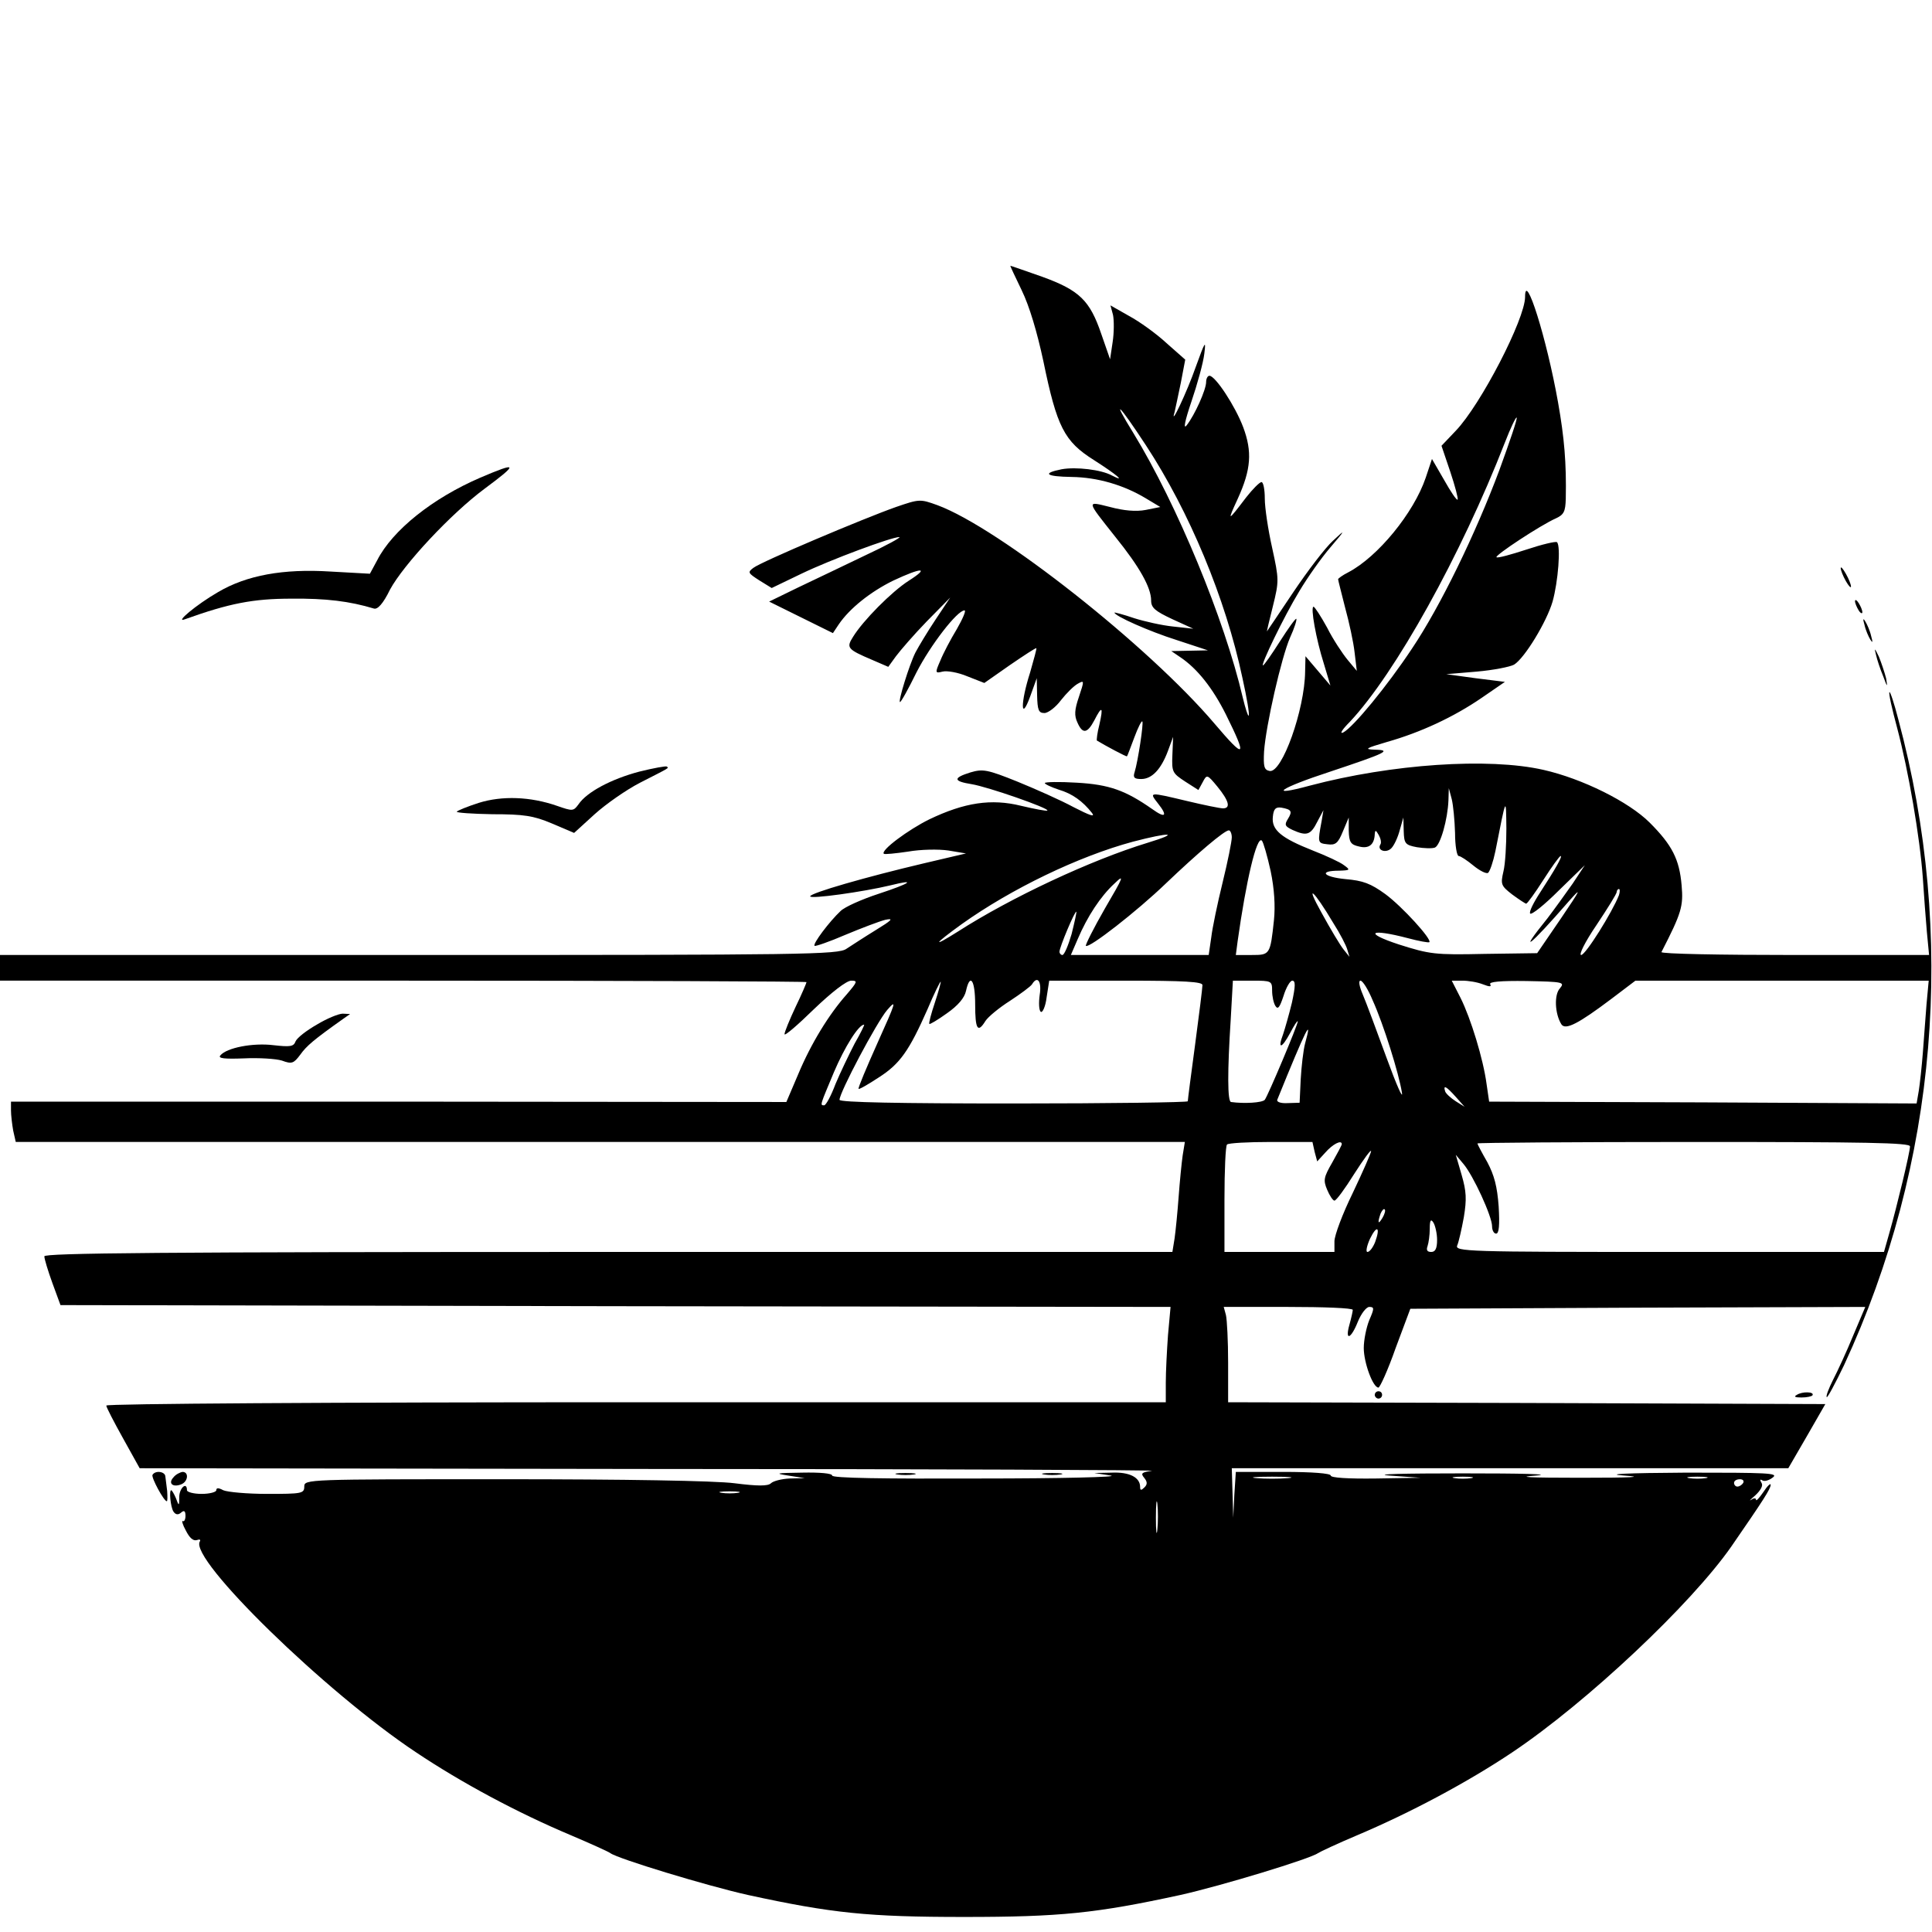 <?xml version="1.0" standalone="no"?>
<!DOCTYPE svg PUBLIC "-//W3C//DTD SVG 20010904//EN"
 "http://www.w3.org/TR/2001/REC-SVG-20010904/DTD/svg10.dtd">
<svg version="1.0" xmlns="http://www.w3.org/2000/svg"
 width="32pt" height="32pt" viewBox="0 0 527 520"
 preserveAspectRatio="xMidYMid meet">

<g transform="translate(0,520) scale(0.1,-0.1)"
fill="#000000" stroke="none">
<path d="M2787 4443 c21 -43 42 -114 59 -193 37 -180 57 -219 138 -270 61 -39
90 -63 49 -42 -29 16 -98 24 -137 17 -55 -11 -43 -20 27 -21 71 -1 142 -22
202 -58 l40 -24 -40 -8 c-26 -5 -60 -2 -97 8 -65 16 -66 20 14 -81 67 -83 98
-139 98 -174 0 -20 11 -29 58 -51 l57 -26 -55 6 c-30 3 -79 14 -107 23 -29 10
-53 16 -53 15 0 -9 94 -51 170 -75 l85 -28 -50 -1 -50 -1 25 -17 c46 -31 88
-84 124 -156 59 -119 53 -124 -31 -25 -179 211 -588 534 -756 596 -47 17 -49
17 -113 -5 -88 -31 -367 -149 -389 -166 -16 -12 -15 -14 16 -34 l34 -21 81 39
c81 39 246 100 267 100 7 0 -35 -23 -93 -50 -58 -28 -140 -67 -184 -88 l-78
-38 87 -43 87 -43 16 24 c30 44 87 89 148 119 79 37 101 37 43 0 -47 -30 -125
-109 -152 -153 -19 -30 -16 -34 52 -63 l44 -19 21 29 c12 16 49 59 84 95 l64
65 -40 -60 c-22 -33 -46 -73 -55 -90 -17 -34 -48 -135 -42 -135 3 0 23 36 45
81 38 74 111 169 131 169 5 0 -5 -23 -21 -51 -17 -28 -37 -66 -45 -86 -15 -34
-14 -35 6 -30 12 3 42 -2 68 -13 l46 -18 70 49 c38 26 70 47 72 46 1 -2 -7
-31 -17 -66 -27 -84 -26 -137 0 -66 l18 50 1 -47 c1 -40 4 -48 20 -48 10 0 31
16 45 35 15 19 35 39 46 45 18 10 18 9 3 -36 -12 -35 -13 -51 -4 -70 14 -32
27 -30 46 6 21 41 25 38 14 -11 -6 -23 -8 -42 -7 -44 23 -14 81 -45 82 -43 2
2 10 25 20 51 10 27 20 47 22 44 4 -4 -12 -109 -21 -138 -5 -15 -1 -19 18 -19
29 0 54 26 73 77 l14 38 -2 -49 c-2 -47 0 -50 35 -73 l36 -23 12 22 c11 21 12
21 40 -13 31 -38 37 -59 15 -59 -8 0 -52 9 -98 20 -105 25 -104 25 -79 -7 27
-34 20 -41 -16 -15 -73 51 -117 67 -206 72 -48 3 -87 2 -87 -1 0 -3 17 -11 38
-18 37 -11 65 -31 91 -64 9 -12 -7 -6 -50 16 -35 19 -105 50 -154 70 -82 33
-94 35 -128 25 -48 -15 -47 -24 3 -32 44 -7 213 -66 207 -72 -2 -2 -34 4 -72
13 -81 20 -154 9 -250 -37 -57 -28 -134 -85 -124 -94 2 -2 32 1 66 6 34 6 83
7 110 3 l48 -8 -115 -27 c-157 -37 -310 -81 -310 -90 0 -8 144 12 219 30 72
18 56 6 -32 -23 -46 -15 -93 -36 -104 -47 -30 -28 -77 -90 -71 -95 2 -2 40 11
84 30 43 18 93 37 109 41 24 5 18 -1 -26 -28 -31 -19 -66 -42 -80 -51 -22 -16
-114 -17 -1166 -17 l-1143 0 0 -35 0 -35 1100 0 c605 0 1100 -2 1100 -4 0 -2
-13 -33 -30 -68 -16 -34 -30 -68 -30 -74 0 -6 36 25 80 68 48 46 89 78 102 78
18 0 17 -3 -12 -37 -49 -55 -98 -135 -133 -219 l-32 -75 -1058 1 -1057 0 0
-24 c0 -13 3 -38 6 -55 l7 -31 1594 0 1595 0 -6 -37 c-3 -21 -8 -72 -11 -113
-3 -41 -8 -92 -11 -113 l-6 -37 -1539 0 c-1225 0 -1539 -3 -1538 -12 0 -7 10
-40 22 -73 l22 -60 1514 -3 1514 -2 -7 -77 c-3 -42 -6 -100 -6 -130 l0 -53
-1445 0 c-840 0 -1445 -4 -1445 -9 0 -5 21 -45 46 -90 l45 -81 1397 -2 c768 0
1382 -3 1364 -5 -28 -4 -31 -7 -21 -19 9 -11 9 -18 1 -26 -9 -9 -12 -9 -12 1
0 26 -29 41 -77 39 l-48 -1 45 -7 c25 -4 -136 -8 -357 -8 -263 -1 -403 1 -403
8 0 6 -33 9 -82 8 -71 -1 -77 -2 -38 -8 l45 -7 -41 -1 c-22 -1 -45 -7 -51 -13
-8 -8 -36 -8 -99 0 -54 7 -302 11 -631 11 -536 0 -543 0 -543 -20 0 -19 -7
-20 -101 -20 -55 0 -109 5 -120 10 -13 7 -19 7 -19 0 0 -5 -18 -10 -40 -10
-22 0 -40 5 -40 10 0 24 -20 7 -21 -17 0 -27 -1 -27 -9 -5 -5 12 -11 22 -13
22 -6 0 -2 -45 6 -58 6 -9 13 -10 21 -3 8 7 12 5 12 -9 0 -10 -4 -17 -7 -14
-4 2 -1 -10 8 -26 10 -20 20 -29 30 -26 8 3 11 1 8 -4 -29 -48 343 -411 590
-575 124 -83 277 -165 422 -226 54 -23 103 -45 108 -49 20 -15 263 -89 375
-114 230 -50 328 -60 590 -60 262 0 360 10 590 60 112 25 355 99 375 114 6 4
53 26 105 48 147 62 304 146 425 227 203 136 488 404 598 562 87 126 107 157
107 168 0 5 -9 -3 -20 -20 -11 -16 -20 -26 -20 -21 0 5 -6 5 -13 0 -7 -5 -2 1
11 12 15 14 22 27 17 34 -5 8 -4 11 2 7 6 -4 19 0 29 8 16 12 -15 13 -236 13
-165 -1 -225 -4 -170 -8 59 -4 22 -6 -120 -6 -139 0 -178 2 -120 6 48 4 -39 6
-200 6 -161 0 -248 -2 -200 -6 l85 -6 -122 -2 c-77 -1 -123 2 -123 8 0 6 -50
10 -130 10 l-129 0 -4 -62 -3 -63 -2 68 -2 67 759 0 759 0 51 88 50 87 -815 3
-814 2 0 108 c0 59 -3 117 -6 130 l-6 22 176 0 c97 0 176 -3 176 -8 0 -4 -4
-22 -9 -40 -13 -46 4 -40 23 8 9 22 23 40 31 40 14 0 14 -4 0 -36 -8 -20 -15
-54 -15 -76 0 -40 25 -108 40 -108 4 0 26 48 47 108 l40 107 620 3 621 2 -33
-78 c-18 -44 -43 -98 -55 -121 -12 -24 -20 -45 -17 -47 2 -2 23 37 47 87 255
550 307 1171 148 1762 -11 43 -22 76 -24 74 -3 -2 7 -46 21 -98 31 -117 62
-298 70 -409 3 -47 8 -113 11 -147 l6 -63 -367 0 c-202 0 -365 3 -363 8 55
107 60 125 55 182 -6 71 -26 110 -87 171 -57 57 -184 120 -290 144 -150 34
-414 16 -637 -43 -118 -32 -83 -7 55 38 153 51 170 59 122 60 -30 1 -25 4 33
21 92 26 182 68 258 120 l64 44 -80 10 -80 11 83 7 c46 4 91 13 102 19 29 18
89 117 105 172 15 53 23 152 12 162 -3 3 -41 -6 -83 -20 -43 -14 -79 -24 -82
-21 -5 5 121 88 162 106 22 10 26 19 27 53 2 98 -4 167 -21 263 -31 175 -90
362 -90 288 0 -60 -121 -294 -189 -365 l-39 -41 24 -71 c13 -39 22 -73 20 -76
-3 -2 -19 22 -37 54 l-33 57 -17 -51 c-33 -97 -131 -216 -211 -258 -16 -8 -28
-17 -28 -19 0 -3 9 -37 19 -77 11 -40 23 -95 26 -123 l6 -50 -25 30 c-14 17
-40 56 -56 88 -17 31 -34 57 -37 57 -9 0 7 -89 28 -155 l18 -60 -34 40 -34 40
-1 -42 c-1 -103 -63 -278 -97 -271 -15 3 -17 12 -15 53 5 71 47 256 71 311 12
26 19 49 17 51 -2 2 -22 -26 -45 -62 -23 -36 -43 -65 -46 -65 -7 0 57 133 99
202 22 37 60 91 85 120 42 49 42 51 7 18 -21 -19 -69 -82 -108 -140 -39 -58
-71 -106 -72 -107 -1 -2 6 29 16 68 17 69 17 73 -2 160 -11 49 -20 109 -20
134 0 25 -4 45 -9 45 -5 0 -24 -19 -42 -42 -51 -67 -52 -67 -23 -4 37 81 40
129 15 196 -22 58 -76 140 -92 140 -5 0 -9 -8 -9 -17 0 -21 -31 -90 -53 -118
-10 -13 -5 12 13 65 16 47 32 105 35 130 5 39 2 34 -23 -35 -24 -69 -72 -170
-58 -124 2 10 10 45 17 80 l12 63 -51 45 c-28 26 -74 59 -102 74 l-51 29 7
-26 c3 -15 3 -48 -1 -74 l-7 -47 -24 69 c-31 91 -59 119 -161 156 -46 16 -85
30 -87 30 -1 0 13 -30 31 -67z m339 -423 c118 -180 217 -417 263 -634 12 -54
20 -101 17 -103 -2 -2 -9 20 -16 49 -50 214 -179 526 -298 721 -63 102 -40 80
34 -33z m964 -67 c-65 -174 -161 -372 -239 -488 -67 -101 -159 -213 -187 -228
-11 -5 -3 8 18 29 124 132 303 454 423 762 15 39 30 70 32 68 3 -2 -19 -66
-47 -143z m-121 -990 c0 -35 5 -63 10 -63 5 0 23 -12 40 -26 17 -14 35 -23 40
-20 5 4 14 30 20 59 30 152 29 150 30 62 0 -44 -3 -97 -8 -117 -8 -35 -7 -39
24 -63 19 -14 36 -25 38 -25 3 0 24 29 47 65 23 36 44 65 47 65 6 0 -16 -38
-55 -98 -19 -29 -32 -55 -28 -59 4 -4 39 24 78 63 l71 69 -33 -50 c-19 -27
-50 -70 -69 -95 -84 -104 -48 -76 57 45 38 43 35 36 -20 -45 l-65 -95 -144 -2
c-135 -3 -149 -1 -234 26 -97 32 -78 44 25 17 30 -8 57 -13 59 -11 7 8 -74 97
-120 131 -40 29 -61 37 -109 41 -61 6 -74 23 -17 23 30 1 31 2 13 15 -10 8
-49 26 -85 40 -86 34 -113 56 -109 92 2 22 8 27 23 25 28 -5 31 -10 18 -31
-10 -16 -8 -20 13 -30 38 -17 49 -14 67 22 l17 32 -5 -30 c-11 -59 -11 -60 16
-63 22 -3 29 3 42 35 l16 38 0 -36 c1 -31 5 -38 28 -43 27 -7 42 5 43 34 1 12
3 11 11 -3 5 -9 8 -21 4 -26 -9 -16 16 -24 30 -10 8 8 18 30 23 49 l10 35 1
-37 c1 -34 4 -38 36 -44 19 -3 41 -4 49 -1 15 6 35 77 37 129 l1 33 8 -30 c4
-16 8 -58 9 -92z m-609 -12 c0 -11 -11 -66 -25 -123 -14 -57 -28 -124 -31
-150 l-7 -48 -188 0 -188 0 19 44 c26 61 62 116 100 151 28 27 25 19 -26 -68
-31 -54 -54 -100 -52 -102 8 -8 139 94 218 170 87 83 160 145 172 145 4 0 8
-9 8 -19z m-230 -15 c-154 -47 -372 -149 -517 -242 -73 -46 -66 -35 10 20 136
97 319 185 467 225 103 27 132 25 40 -3z m336 -77 c10 -48 13 -95 9 -134 -10
-94 -11 -95 -60 -95 l-44 0 5 38 c23 164 52 288 66 274 4 -4 15 -42 24 -83z
m171 -142 c18 -28 35 -61 38 -72 l6 -20 -16 20 c-9 11 -36 56 -60 100 -47 84
-22 63 32 -28z m779 76 c-18 -46 -91 -163 -103 -163 -7 0 10 35 42 82 30 45
55 85 55 90 0 4 3 8 6 8 3 0 3 -8 0 -17z m-1493 -106 c-9 -31 -20 -57 -25 -57
-4 0 -8 4 -8 9 0 12 42 112 46 109 1 -2 -5 -29 -13 -61z m-373 -187 c-10 -30
-17 -56 -15 -58 1 -2 23 11 48 29 30 21 48 42 52 61 11 50 25 30 25 -37 0 -68
7 -79 28 -45 7 11 37 36 67 55 29 19 56 39 60 45 15 25 27 8 21 -29 -3 -22 -2
-42 3 -46 5 -3 13 15 16 40 l7 45 209 0 c161 0 209 -3 209 -12 0 -7 -9 -80
-20 -162 -11 -81 -20 -151 -20 -155 0 -3 -214 -6 -475 -6 -310 0 -475 3 -475
10 0 20 101 211 130 245 27 31 24 22 -26 -89 -30 -67 -54 -124 -52 -126 2 -2
26 12 55 31 58 37 83 73 133 186 18 43 35 77 36 75 1 -1 -6 -27 -16 -57z m920
33 c0 -16 4 -34 9 -42 7 -11 12 -3 22 27 7 23 18 42 24 42 9 0 9 -14 -1 -60
-8 -33 -19 -71 -24 -86 -16 -42 -4 -40 19 3 11 21 20 35 21 32 0 -10 -81 -202
-90 -214 -7 -8 -56 -11 -92 -6 -10 1 -10 84 -1 224 l6 107 54 0 c51 0 53 -1
53 -27z m274 -26 c30 -66 72 -201 80 -252 4 -22 -15 21 -42 95 -27 74 -56 152
-65 173 -9 21 -12 37 -6 37 6 0 21 -24 33 -53z m301 43 c18 -7 24 -7 20 0 -5
7 28 10 99 9 100 -2 105 -3 91 -20 -16 -17 -14 -69 4 -98 11 -17 47 2 136 69
l66 50 400 0 400 0 -6 -65 c-3 -36 -7 -95 -10 -132 -3 -38 -8 -84 -11 -103
l-6 -35 -583 3 -583 2 -7 48 c-9 68 -43 179 -71 235 l-24 47 29 0 c16 0 41 -4
56 -10z m-1714 -162 c-15 -29 -39 -79 -52 -110 -12 -32 -26 -58 -31 -58 -12 0
-11 0 27 91 29 68 67 129 82 129 2 0 -10 -24 -26 -52z m1229 1 c-5 -19 -10
-63 -12 -98 l-3 -64 -33 -1 c-18 -1 -30 3 -28 9 79 195 97 230 76 154z m411
-146 l24 -27 -24 15 c-14 9 -27 21 -29 27 -6 19 3 14 29 -15z m-385 -150 l7
-26 22 24 c20 23 45 36 45 23 0 -3 -12 -25 -26 -50 -23 -40 -25 -48 -14 -74 7
-17 16 -30 20 -30 5 0 29 33 54 73 25 39 46 68 46 62 0 -5 -23 -57 -50 -114
-28 -57 -50 -116 -50 -132 l0 -29 -150 0 -150 0 0 143 c0 79 3 147 7 150 3 4
57 7 119 7 l114 0 6 -27z m1624 15 c0 -16 -36 -165 -56 -235 l-15 -53 -586 0
c-553 0 -585 1 -578 18 4 9 12 44 18 77 8 49 7 70 -6 115 l-16 55 21 -25 c27
-32 78 -143 78 -170 0 -11 5 -20 11 -20 8 0 10 23 7 74 -4 55 -12 85 -31 121
-15 26 -27 49 -27 51 0 2 266 4 590 4 469 0 590 -2 590 -12z m-1439 -195 c-12
-20 -14 -14 -5 12 4 9 9 14 11 11 3 -2 0 -13 -6 -23z m149 -60 c0 -24 -5 -33
-16 -33 -11 0 -14 5 -10 16 3 9 6 30 6 47 0 24 3 28 10 17 5 -8 10 -30 10 -47z
m-169 -6 c-6 -15 -15 -27 -21 -27 -5 0 -2 16 7 36 19 39 29 32 14 -9z m-238
-644 c-24 -2 -62 -2 -85 0 -24 2 -5 4 42 4 47 0 66 -2 43 -4z m500 0 c-13 -2
-33 -2 -45 0 -13 2 -3 4 22 4 25 0 35 -2 23 -4z m640 0 c-13 -2 -33 -2 -45 0
-13 2 -3 4 22 4 25 0 35 -2 23 -4z m102 -13 c-3 -5 -10 -10 -16 -10 -5 0 -9 5
-9 10 0 6 7 10 16 10 8 0 12 -4 9 -10z m-2742 -27 c-13 -2 -33 -2 -45 0 -13 2
-3 4 22 4 25 0 35 -2 23 -4z m1144 -100 c-2 -21 -4 -6 -4 32 0 39 2 55 4 38 2
-18 2 -50 0 -70z"/>
<path d="M1310 3932 c-130 -56 -239 -143 -281 -225 l-20 -37 -108 6 c-128 8
-228 -10 -306 -56 -59 -34 -121 -86 -90 -74 120 43 185 56 290 56 94 1 159 -7
225 -27 10 -3 25 13 44 52 37 68 165 206 258 275 93 69 91 74 -12 30z"/>
<path d="M5021 3685 c0 -5 6 -21 14 -35 8 -14 14 -20 14 -15 0 6 -6 21 -14 35
-8 14 -14 21 -14 15z"/>
<path d="M5060 3595 c0 -5 5 -17 10 -25 5 -8 10 -10 10 -5 0 6 -5 17 -10 25
-5 8 -10 11 -10 5z"/>
<path d="M5086 3530 c3 -14 11 -32 16 -40 6 -10 7 -7 2 10 -3 14 -11 32 -16
40 -6 10 -7 7 -2 -10z"/>
<path d="M5117 3450 c3 -14 12 -41 20 -60 11 -30 12 -31 8 -6 -4 16 -13 43
-20 60 -11 23 -13 25 -8 6z"/>
<path d="M1743 3130 c-75 -20 -142 -55 -165 -89 -14 -19 -16 -19 -59 -4 -72
25 -149 28 -213 8 -31 -10 -58 -21 -60 -24 -2 -3 42 -6 97 -7 86 0 112 -4 162
-25 l61 -26 56 51 c31 28 87 67 124 86 84 43 78 39 73 44 -2 2 -36 -4 -76 -14z"/>
<path d="M864 2440 c-28 -16 -54 -36 -58 -46 -5 -14 -15 -15 -60 -10 -56 7
-128 -7 -145 -28 -7 -8 11 -10 64 -8 41 2 88 -1 104 -6 27 -10 32 -8 50 16 17
24 37 41 116 97 l20 14 -20 1 c-11 0 -43 -13 -71 -30z"/>
<path d="M3750 1430 c0 -5 5 -10 10 -10 6 0 10 5 10 10 0 6 -4 10 -10 10 -5 0
-10 -4 -10 -10z"/>
<path d="M4901 1430 c-9 -5 -4 -7 13 -7 15 0 28 3 30 6 6 10 -28 11 -43 1z"/>
<path d="M416 1212 c-4 -7 31 -72 39 -72 2 0 2 12 1 28 -2 15 -4 33 -5 40 -1
13 -27 17 -35 4z"/>
<path d="M473 1205 c-15 -16 -2 -28 21 -19 19 7 22 34 4 34 -7 -1 -19 -7 -25
-15z"/>
<path d="M2448 1213 c12 -2 32 -2 45 0 12 2 2 4 -23 4 -25 0 -35 -2 -22 -4z"/>
<path d="M2848 1213 c12 -2 32 -2 45 0 12 2 2 4 -23 4 -25 0 -35 -2 -22 -4z"/>
</g>
</svg>
